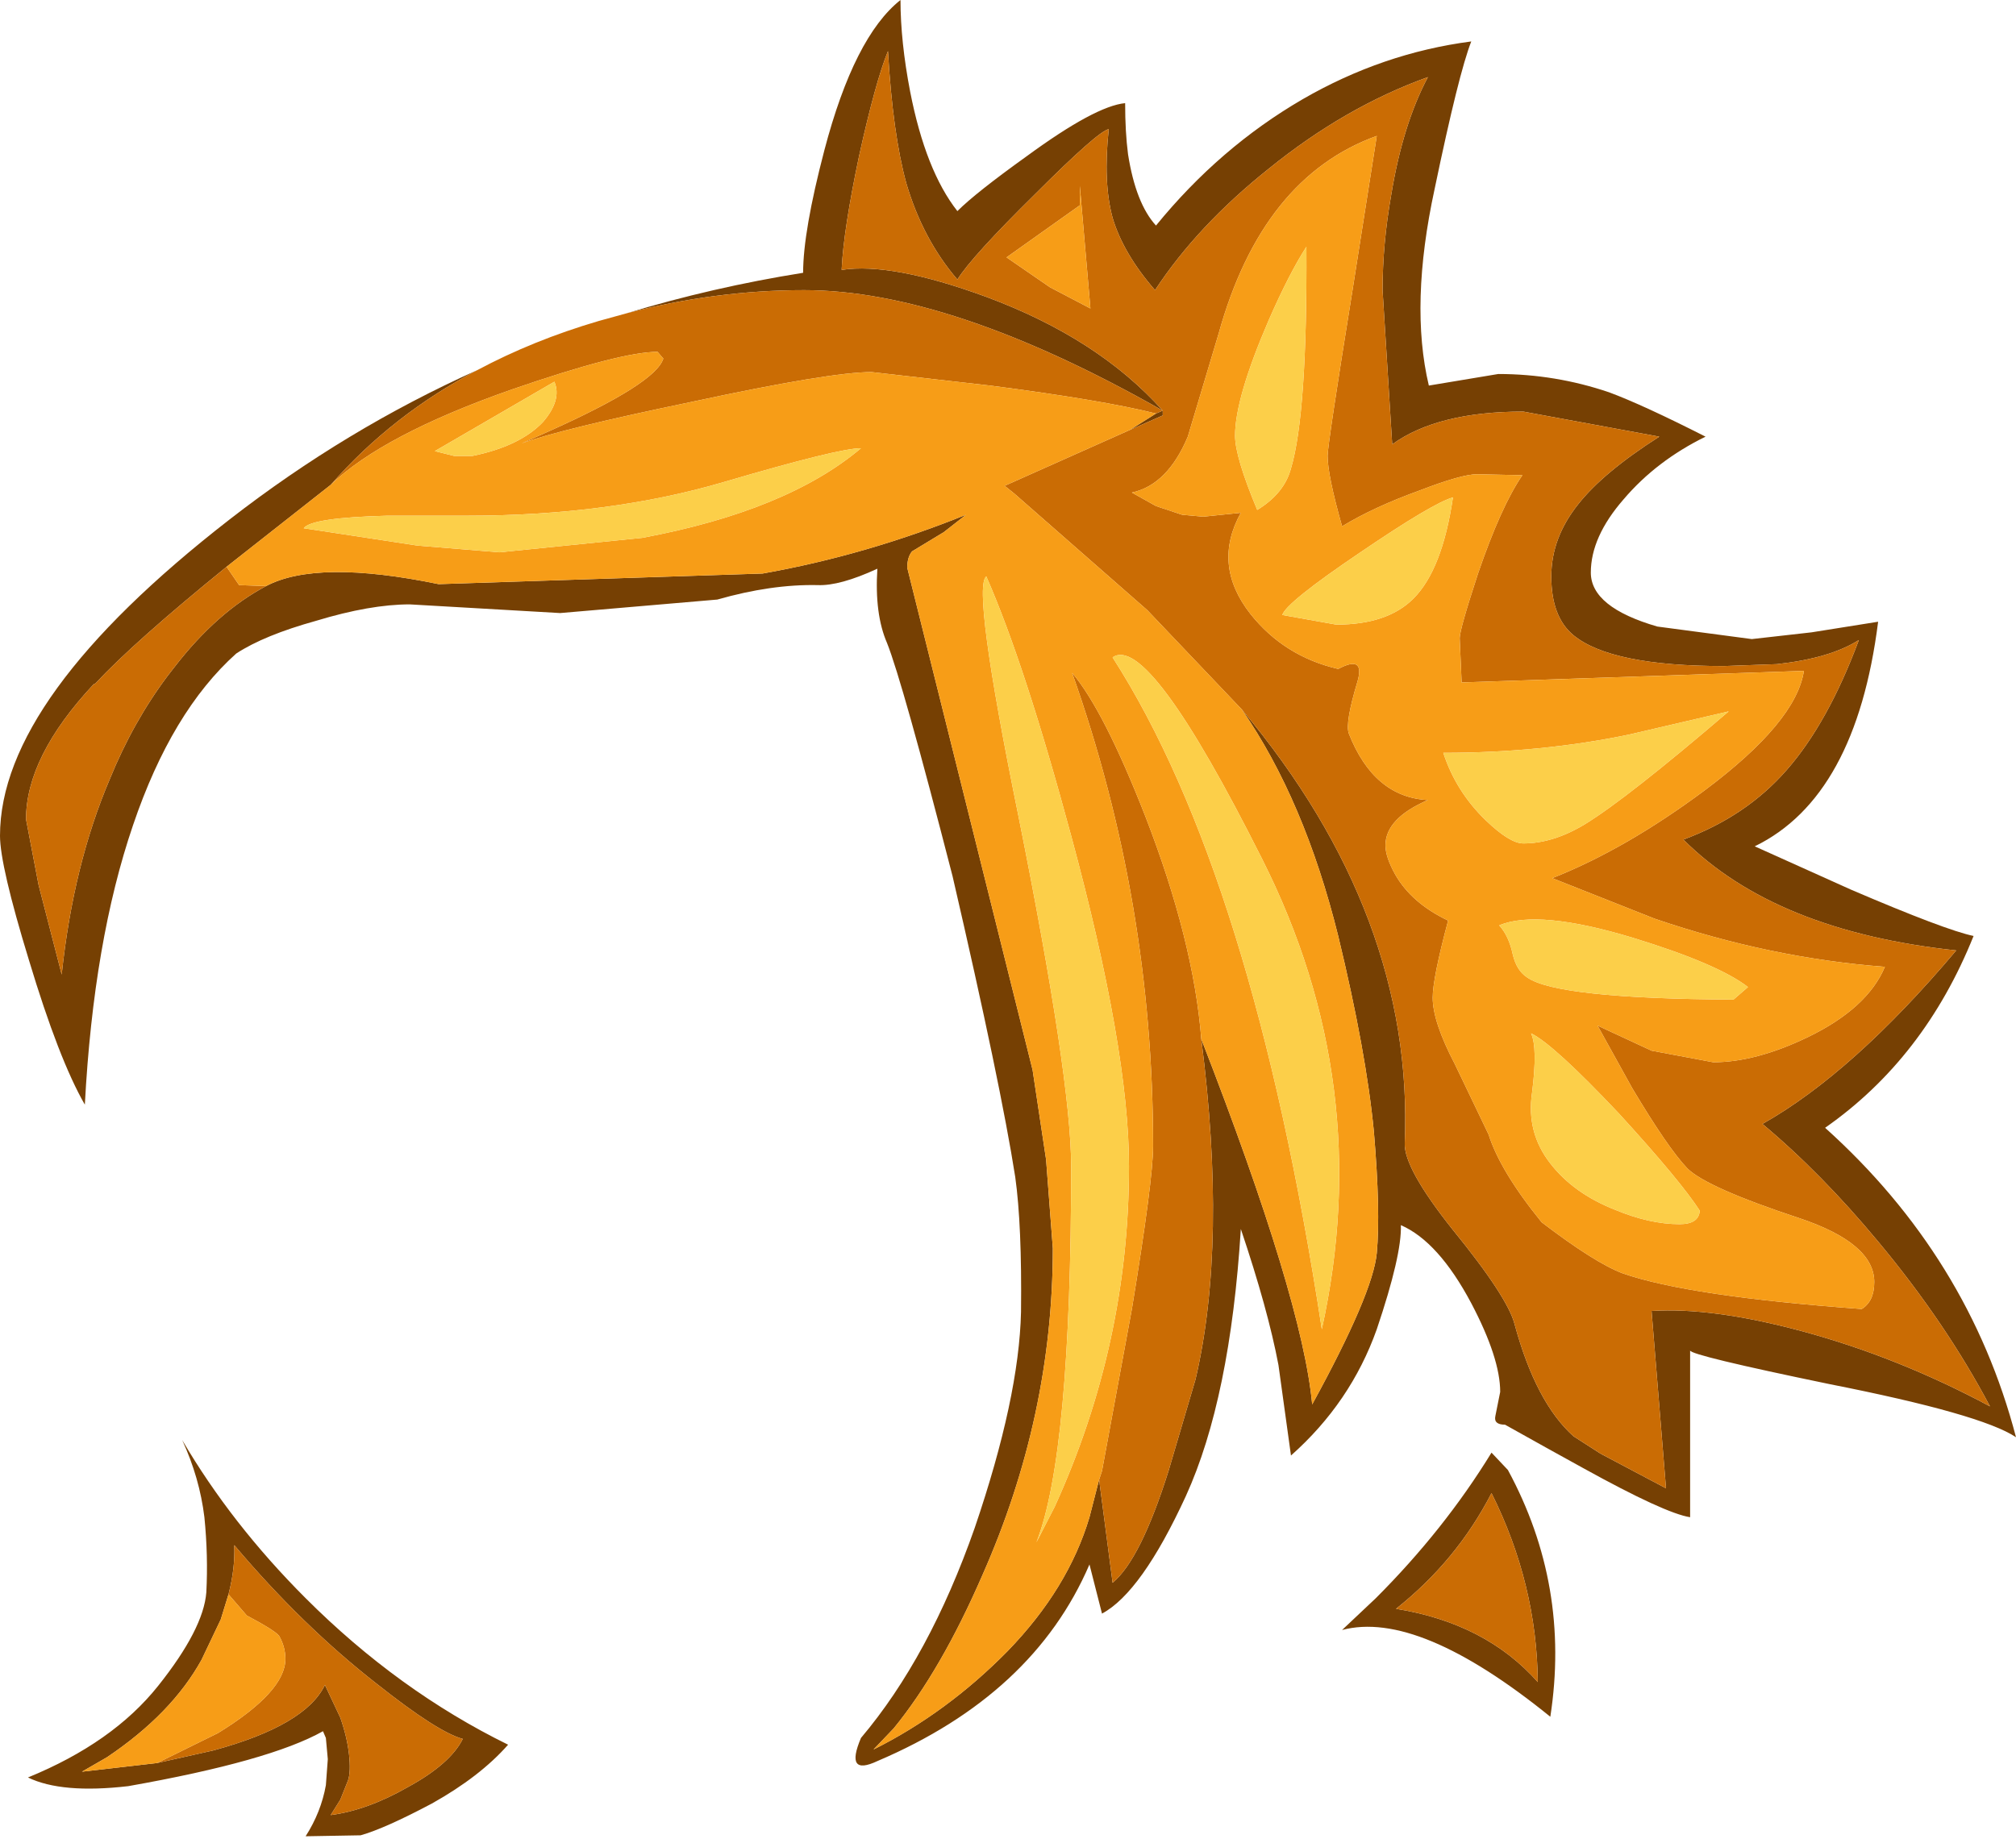 <?xml version="1.0" encoding="UTF-8" standalone="no"?>
<svg xmlns:ffdec="https://www.free-decompiler.com/flash" xmlns:xlink="http://www.w3.org/1999/xlink" ffdec:objectType="shape" height="95.4px" width="104.55px" xmlns="http://www.w3.org/2000/svg">
  <g transform="matrix(1.0, 0.0, 0.0, 1.0, 23.4, 14.25)">
    <path d="M9.1 2.0 Q13.55 0.65 18.25 -0.1 18.25 -2.25 19.35 -6.45 20.9 -12.35 23.3 -14.25 23.3 -12.1 23.8 -9.5 24.6 -5.4 26.25 -3.3 27.2 -4.25 29.85 -6.15 33.4 -8.75 34.95 -8.9 34.95 -7.4 35.1 -6.25 35.5 -3.7 36.55 -2.55 39.85 -6.6 44.15 -9.1 48.3 -11.5 52.9 -12.1 52.25 -10.45 51.0 -4.45 49.7 1.55 50.7 5.75 L54.3 5.15 Q57.25 5.15 60.05 6.1 61.8 6.75 65.05 8.4 62.5 9.65 60.8 11.65 59.1 13.6 59.1 15.45 59.1 17.25 62.55 18.25 L67.45 18.9 70.55 18.55 74.0 18.0 Q72.85 27.1 67.6 29.65 L72.6 31.9 Q77.5 34.0 78.95 34.3 76.4 40.65 71.25 44.25 78.7 50.95 81.15 60.3 79.35 59.1 71.5 57.55 64.25 56.05 64.25 55.8 L64.25 64.45 Q62.95 64.25 58.7 61.9 L56.8 60.85 54.65 59.65 Q54.05 59.65 54.15 59.2 L54.4 57.95 Q54.4 56.2 52.9 53.35 51.2 50.15 49.25 49.3 49.3 50.85 48.0 54.7 46.65 58.5 43.55 61.25 L42.9 56.55 Q42.35 53.65 40.95 49.5 40.4 58.3 38.1 63.35 35.8 68.35 33.75 69.45 L33.1 66.9 Q30.2 73.65 22.1 77.1 20.4 77.9 21.25 75.9 24.8 71.7 27.15 65.0 29.45 58.25 29.55 53.8 29.6 49.3 29.25 46.8 28.5 42.0 26.0 31.2 23.4 21.1 22.6 19.1 21.95 17.6 22.1 15.25 20.15 16.15 19.0 16.1 16.6 16.05 13.8 16.85 L5.65 17.55 -2.15 17.1 Q-4.2 17.1 -7.0 17.95 -9.7 18.7 -11.15 19.65 -14.5 22.65 -16.5 28.55 -18.55 34.55 -19.0 43.05 -20.35 40.7 -21.9 35.55 -23.4 30.65 -23.4 29.1 -23.4 21.95 -11.5 12.7 -5.45 8.0 1.35 4.95 -3.05 7.25 -6.25 10.9 L-11.65 15.15 Q-16.45 19.05 -18.45 21.2 L-18.55 21.25 Q-22.05 25.0 -22.05 28.25 L-21.4 31.65 -20.2 36.3 Q-19.6 30.6 -17.7 26.15 -16.5 23.2 -14.7 20.8 L-14.35 20.35 Q-12.15 17.5 -9.6 16.15 -6.95 14.75 -0.65 16.05 L16.15 15.5 Q21.5 14.55 26.7 12.45 L25.55 13.35 23.9 14.35 Q23.65 14.65 23.65 15.2 L30.15 41.25 30.85 45.9 31.2 50.5 Q31.2 59.2 27.55 67.45 25.4 72.4 22.95 75.4 L21.9 76.5 Q25.7 74.6 28.85 71.4 32.0 68.15 33.1 64.45 L33.6 62.5 34.3 67.85 Q35.75 66.65 37.2 62.05 L38.6 57.3 Q40.25 50.25 38.9 39.65 44.15 53.15 44.65 58.6 47.8 52.85 48.0 50.75 48.2 48.6 47.85 44.45 47.45 40.3 46.0 34.3 44.25 27.25 41.0 22.55 49.95 33.25 49.45 45.05 49.4 46.35 51.95 49.55 54.8 53.05 55.15 54.45 56.25 58.5 58.2 60.25 L59.6 61.15 63.0 62.95 62.25 53.75 Q65.4 53.55 70.05 54.8 75.05 56.15 79.8 58.7 77.5 54.35 74.0 50.15 71.05 46.6 68.0 44.05 72.7 41.4 78.05 35.05 68.65 34.05 63.9 29.3 67.15 28.1 69.25 25.7 71.4 23.25 73.0 18.95 71.5 19.9 68.75 20.2 L66.0 20.3 Q60.15 20.3 58.2 18.7 57.05 17.75 57.05 15.65 57.05 13.65 58.45 11.9 59.75 10.25 62.65 8.4 L55.6 7.1 Q51.15 7.1 48.8 8.8 L48.3 0.8 Q48.3 -1.6 48.75 -4.15 49.35 -7.8 50.65 -10.25 46.35 -8.7 42.4 -5.5 38.7 -2.55 36.5 0.8 34.85 -1.1 34.3 -2.95 33.8 -4.8 34.1 -7.55 33.55 -7.45 30.3 -4.2 27.0 -0.95 26.25 0.25 24.45 -1.85 23.6 -4.75 22.9 -7.3 22.65 -11.6 22.0 -10.0 21.15 -6.15 20.35 -2.35 20.25 -0.3 L20.25 -0.25 Q22.85 -0.65 27.75 1.15 33.55 3.3 36.9 7.05 25.9 0.8 18.3 0.8 13.7 0.8 9.1 2.0 M36.55 7.2 L36.9 7.05 36.9 7.3 35.2 8.05 36.55 7.2 M46.2 70.3 L47.95 68.65 Q51.5 65.1 53.95 61.1 L54.8 62.0 Q58.05 68.0 57.0 74.8 50.15 69.25 46.2 70.3 M49.0 69.2 Q53.65 69.95 56.35 73.0 56.3 67.9 53.95 63.2 52.15 66.7 49.0 69.2 M-15.25 77.2 L-12.35 76.55 Q-7.55 75.25 -6.55 73.15 L-5.75 74.85 Q-5.4 75.85 -5.3 76.75 -5.2 77.65 -5.35 78.1 L-5.75 79.1 -6.25 79.9 Q-4.35 79.65 -2.25 78.45 -0.05 77.25 0.6 75.95 -0.7 75.6 -3.85 73.1 -7.7 70.1 -11.25 65.9 -11.2 67.1 -11.55 68.45 L-11.95 69.75 -12.95 71.85 Q-14.5 74.65 -17.85 76.9 L-19.15 77.65 -15.25 77.2 M-12.7 68.35 Q-12.6 66.45 -12.8 64.45 -13.05 62.4 -13.95 60.45 -11.4 64.8 -7.55 68.65 -2.75 73.45 2.95 76.25 1.5 77.9 -1.0 79.3 -3.45 80.6 -4.7 80.95 L-7.55 81.0 Q-6.75 79.75 -6.5 78.35 L-6.4 77.0 -6.5 75.9 -6.65 75.55 Q-9.4 77.1 -16.75 78.4 -20.2 78.8 -21.95 77.95 -17.55 76.15 -15.2 73.2 -12.85 70.25 -12.7 68.35" fill="#764003" fill-rule="evenodd" stroke="none"/>
    <path d="M1.35 4.95 Q4.25 3.4 7.65 2.4 L9.1 2.0 Q13.7 0.8 18.3 0.8 25.9 0.8 36.9 7.05 33.55 3.3 27.75 1.15 22.85 -0.65 20.25 -0.25 L20.25 -0.3 Q20.35 -2.35 21.15 -6.15 22.0 -10.0 22.65 -11.6 22.9 -7.3 23.6 -4.75 24.45 -1.85 26.25 0.25 27.0 -0.95 30.3 -4.2 33.55 -7.45 34.1 -7.55 33.8 -4.8 34.3 -2.95 34.85 -1.1 36.5 0.8 38.7 -2.55 42.4 -5.5 46.35 -8.7 50.65 -10.25 49.35 -7.8 48.75 -4.15 48.3 -1.6 48.3 0.8 L48.8 8.8 Q51.15 7.1 55.6 7.1 L62.65 8.4 Q59.75 10.25 58.45 11.9 57.05 13.65 57.05 15.65 57.05 17.75 58.2 18.7 60.15 20.3 66.0 20.3 L68.75 20.2 Q71.5 19.9 73.0 18.95 71.4 23.25 69.25 25.7 67.15 28.1 63.9 29.3 68.65 34.05 78.05 35.05 72.7 41.4 68.0 44.05 71.05 46.6 74.0 50.15 77.5 54.35 79.8 58.7 75.05 56.15 70.05 54.8 65.4 53.55 62.25 53.75 L63.0 62.95 59.6 61.15 58.2 60.25 Q56.25 58.5 55.15 54.45 54.8 53.05 51.95 49.55 49.4 46.35 49.45 45.05 49.95 33.25 41.0 22.55 L36.1 17.4 29.2 11.35 28.7 10.95 35.2 8.05 36.9 7.3 36.9 7.05 36.55 7.2 Q33.75 6.5 27.95 5.75 L21.8 5.05 Q19.65 5.05 12.45 6.6 5.7 8.0 3.65 8.75 L5.0 8.15 Q10.6 5.65 11.0 4.35 L10.7 4.0 Q8.8 4.0 3.15 5.95 -3.55 8.3 -6.25 10.9 -3.05 7.25 1.35 4.95 M38.9 39.65 Q40.25 50.25 38.6 57.3 L37.2 62.05 Q35.75 66.65 34.3 67.85 L33.6 62.5 33.75 62.05 35.3 53.65 Q36.4 46.95 36.4 45.2 36.4 32.5 32.2 20.65 33.85 22.6 36.0 28.1 38.5 34.55 38.9 39.65 M-9.6 16.15 Q-12.15 17.5 -14.35 20.35 L-14.7 20.8 Q-16.5 23.2 -17.7 26.15 -19.6 30.6 -20.2 36.3 L-21.4 31.65 -22.05 28.25 Q-22.05 25.0 -18.55 21.25 L-18.45 21.2 Q-16.45 19.05 -11.65 15.15 L-11.0 16.1 -9.6 16.15 M32.6 -4.6 L32.6 -3.6 28.8 -0.9 31.05 0.65 33.15 1.75 32.6 -4.6 M55.55 10.4 L53.2 10.35 Q52.4 10.35 50.2 11.2 47.85 12.05 46.2 13.05 45.45 10.4 45.45 9.4 45.45 8.8 46.75 0.75 L48.0 -7.2 Q42.05 -5.05 39.8 3.05 L38.2 8.4 Q37.15 10.9 35.3 11.3 L36.55 12.0 37.9 12.45 39.0 12.55 40.95 12.35 Q39.45 15.05 41.45 17.6 43.2 19.8 46.0 20.45 47.4 19.7 47.0 21.1 46.35 23.25 46.55 23.8 47.85 27.1 50.65 27.25 48.45 28.2 48.45 29.6 48.45 30.2 48.95 31.1 49.8 32.6 51.7 33.5 50.9 36.5 50.9 37.5 50.9 38.75 52.05 40.95 L53.8 44.6 Q54.4 46.5 56.55 49.15 59.3 51.25 60.75 51.8 64.2 53.0 73.15 53.65 73.8 53.25 73.8 52.25 73.8 50.25 69.95 48.95 65.1 47.35 64.1 46.35 63.1 45.3 61.25 42.2 L59.45 38.95 62.25 40.25 65.45 40.85 Q67.65 40.85 70.35 39.55 73.45 38.05 74.35 35.9 68.4 35.45 62.4 33.4 L57.1 31.3 Q60.9 29.8 65.0 26.75 69.75 23.2 70.15 20.55 L52.4 21.15 52.3 18.85 Q52.3 18.4 53.25 15.5 54.45 12.0 55.55 10.4 M37.0 7.25 L37.0 7.1 37.0 7.15 37.0 7.25 M49.0 69.2 Q52.15 66.7 53.95 63.2 56.3 67.9 56.35 73.0 53.65 69.95 49.0 69.2 M-11.55 68.45 Q-11.2 67.1 -11.25 65.9 -7.7 70.1 -3.85 73.1 -0.7 75.6 0.6 75.95 -0.05 77.25 -2.25 78.45 -4.35 79.65 -6.25 79.9 L-5.75 79.1 -5.35 78.1 Q-5.2 77.65 -5.3 76.75 -5.4 75.85 -5.75 74.85 L-6.55 73.15 Q-7.55 75.25 -12.35 76.55 L-15.25 77.2 -12.1 75.65 Q-8.6 73.5 -8.6 71.8 -8.6 71.2 -8.9 70.65 -9.0 70.4 -10.6 69.55 L-11.55 68.45" fill="#ca6c04" fill-rule="evenodd" stroke="none"/>
    <path d="M41.0 22.55 Q44.25 27.25 46.0 34.3 47.45 40.3 47.85 44.45 48.2 48.6 48.0 50.75 47.8 52.85 44.65 58.6 44.15 53.15 38.9 39.65 38.5 34.55 36.0 28.1 33.85 22.6 32.2 20.65 36.4 32.5 36.4 45.2 36.4 46.95 35.3 53.65 L33.75 62.05 33.6 62.5 33.1 64.45 Q32.0 68.15 28.85 71.4 25.7 74.6 21.9 76.5 L22.95 75.4 Q25.4 72.4 27.55 67.45 31.2 59.2 31.2 50.5 L30.85 45.9 30.15 41.25 23.65 15.2 Q23.65 14.65 23.9 14.35 L25.55 13.35 26.7 12.45 Q21.5 14.55 16.15 15.5 L-0.65 16.05 Q-6.95 14.75 -9.6 16.15 L-11.0 16.1 -11.65 15.15 -6.25 10.9 Q-3.55 8.3 3.15 5.95 8.8 4.0 10.7 4.0 L11.0 4.35 Q10.6 5.65 5.0 8.15 L3.65 8.75 Q5.7 8.0 12.45 6.6 19.65 5.05 21.8 5.05 L27.95 5.75 Q33.75 6.5 36.55 7.2 L35.2 8.05 28.7 10.95 29.2 11.35 36.1 17.4 41.0 22.55 M32.6 -4.6 L33.15 1.75 31.05 0.65 28.8 -0.9 32.6 -3.6 32.6 -4.6 M61.1 23.85 Q56.55 24.8 51.45 24.8 52.1 26.8 53.65 28.3 54.9 29.5 55.6 29.5 57.15 29.5 58.8 28.5 61.0 27.15 66.25 22.65 L61.1 23.85 M55.55 10.4 Q54.45 12.0 53.25 15.5 52.3 18.4 52.3 18.85 L52.4 21.15 70.15 20.55 Q69.75 23.2 65.0 26.75 60.9 29.8 57.1 31.3 L62.4 33.4 Q68.4 35.45 74.35 35.9 73.45 38.05 70.35 39.55 67.65 40.85 65.45 40.85 L62.25 40.25 59.45 38.95 61.25 42.2 Q63.1 45.3 64.1 46.35 65.1 47.35 69.95 48.95 73.8 50.25 73.8 52.25 73.8 53.25 73.15 53.65 64.2 53.0 60.75 51.8 59.3 51.25 56.55 49.15 54.4 46.5 53.8 44.6 L52.05 40.95 Q50.9 38.75 50.9 37.5 50.9 36.5 51.7 33.5 49.8 32.6 48.95 31.1 48.45 30.2 48.45 29.6 48.45 28.2 50.65 27.25 47.85 27.1 46.55 23.8 46.35 23.25 47.0 21.1 47.4 19.7 46.0 20.45 43.2 19.8 41.45 17.6 39.45 15.05 40.95 12.35 L39.0 12.55 37.9 12.45 36.55 12.0 35.3 11.3 Q37.15 10.9 38.2 8.4 L39.8 3.05 Q42.05 -5.05 48.0 -7.2 L46.75 0.75 Q45.45 8.8 45.45 9.4 45.45 10.4 46.2 13.05 47.85 12.05 50.2 11.2 52.4 10.35 53.2 10.35 L55.55 10.4 M41.8 12.2 Q43.2 11.35 43.55 10.05 44.4 7.2 44.35 -1.45 43.45 -0.05 42.4 2.35 40.65 6.4 40.65 8.35 40.65 9.45 41.8 12.2 M49.9 16.8 Q51.4 15.3 51.95 11.55 50.9 11.85 47.15 14.4 43.3 17.0 43.1 17.65 L45.9 18.15 Q48.55 18.15 49.9 16.8 M55.05 35.25 Q55.25 36.1 55.8 36.45 57.35 37.55 66.5 37.6 L67.25 36.95 Q65.7 35.75 61.3 34.4 56.35 32.9 54.35 33.75 54.85 34.3 55.05 35.25 M56.0 39.35 Q56.35 40.1 56.05 42.45 55.75 44.5 57.0 46.1 58.2 47.65 60.35 48.5 62.15 49.25 63.7 49.25 64.7 49.25 64.75 48.55 63.75 47.0 60.55 43.5 57.15 39.9 56.0 39.35 M2.5 14.4 L9.9 13.65 Q17.4 12.25 21.25 9.0 20.1 9.0 14.15 10.75 8.2 12.5 0.85 12.5 L-3.3 12.5 Q-7.25 12.6 -7.65 13.15 L-1.75 14.05 2.5 14.4 M1.1 9.4 Q3.55 8.9 4.75 7.65 5.75 6.5 5.35 5.55 L-0.85 9.15 0.15 9.4 1.1 9.4 M35.15 46.25 Q35.15 40.2 32.15 29.1 29.75 20.2 27.75 15.65 27.0 16.2 29.4 28.0 32.15 41.7 32.15 46.25 32.15 61.15 30.35 65.75 L31.3 63.9 Q35.15 55.45 35.15 46.25 M45.15 54.7 Q47.95 42.0 42.05 30.3 36.15 18.55 34.3 19.85 41.55 31.15 45.15 54.7 M-11.55 68.45 L-10.6 69.55 Q-9.0 70.4 -8.9 70.65 -8.6 71.2 -8.6 71.8 -8.6 73.5 -12.1 75.65 L-15.25 77.2 -19.15 77.65 -17.85 76.9 Q-14.5 74.65 -12.95 71.85 L-11.95 69.75 -11.55 68.45" fill="#f79d17" fill-rule="evenodd" stroke="none"/>
    <path d="M61.1 23.85 L66.25 22.65 Q61.0 27.15 58.8 28.5 57.15 29.5 55.6 29.5 54.9 29.5 53.65 28.3 52.1 26.8 51.45 24.8 56.55 24.8 61.1 23.85 M55.05 35.25 Q54.85 34.3 54.35 33.75 56.35 32.9 61.3 34.4 65.7 35.75 67.25 36.95 L66.5 37.6 Q57.35 37.55 55.8 36.45 55.25 36.1 55.05 35.25 M49.9 16.8 Q48.55 18.15 45.9 18.15 L43.1 17.65 Q43.3 17.0 47.15 14.4 50.9 11.85 51.95 11.55 51.4 15.3 49.9 16.8 M41.8 12.2 Q40.65 9.45 40.65 8.35 40.65 6.4 42.4 2.35 43.45 -0.05 44.35 -1.45 44.4 7.2 43.55 10.05 43.2 11.35 41.8 12.2 M56.0 39.35 Q57.15 39.9 60.55 43.5 63.75 47.0 64.75 48.55 64.7 49.25 63.7 49.25 62.15 49.25 60.35 48.5 58.2 47.65 57.0 46.1 55.75 44.5 56.05 42.45 56.35 40.1 56.0 39.35 M1.1 9.4 L0.15 9.4 -0.85 9.15 5.35 5.55 Q5.75 6.5 4.75 7.65 3.55 8.9 1.1 9.4 M2.5 14.4 L-1.75 14.05 -7.65 13.15 Q-7.25 12.6 -3.3 12.5 L0.85 12.5 Q8.2 12.5 14.15 10.75 20.1 9.0 21.25 9.0 17.4 12.25 9.9 13.65 L2.5 14.4 M35.15 46.25 Q35.15 55.45 31.3 63.9 L30.35 65.75 Q32.15 61.15 32.15 46.25 32.15 41.7 29.4 28.0 27.0 16.2 27.75 15.65 29.75 20.2 32.15 29.1 35.15 40.2 35.15 46.25 M45.15 54.7 Q41.55 31.15 34.3 19.85 36.15 18.55 42.05 30.3 47.95 42.0 45.15 54.7" fill="#fccf49" fill-rule="evenodd" stroke="none"/>
    <path d="M37.0 7.25 L37.0 7.15 37.0 7.1 37.0 7.25" fill="#823a1c" fill-rule="evenodd" stroke="none"/>
  </g>
</svg>
